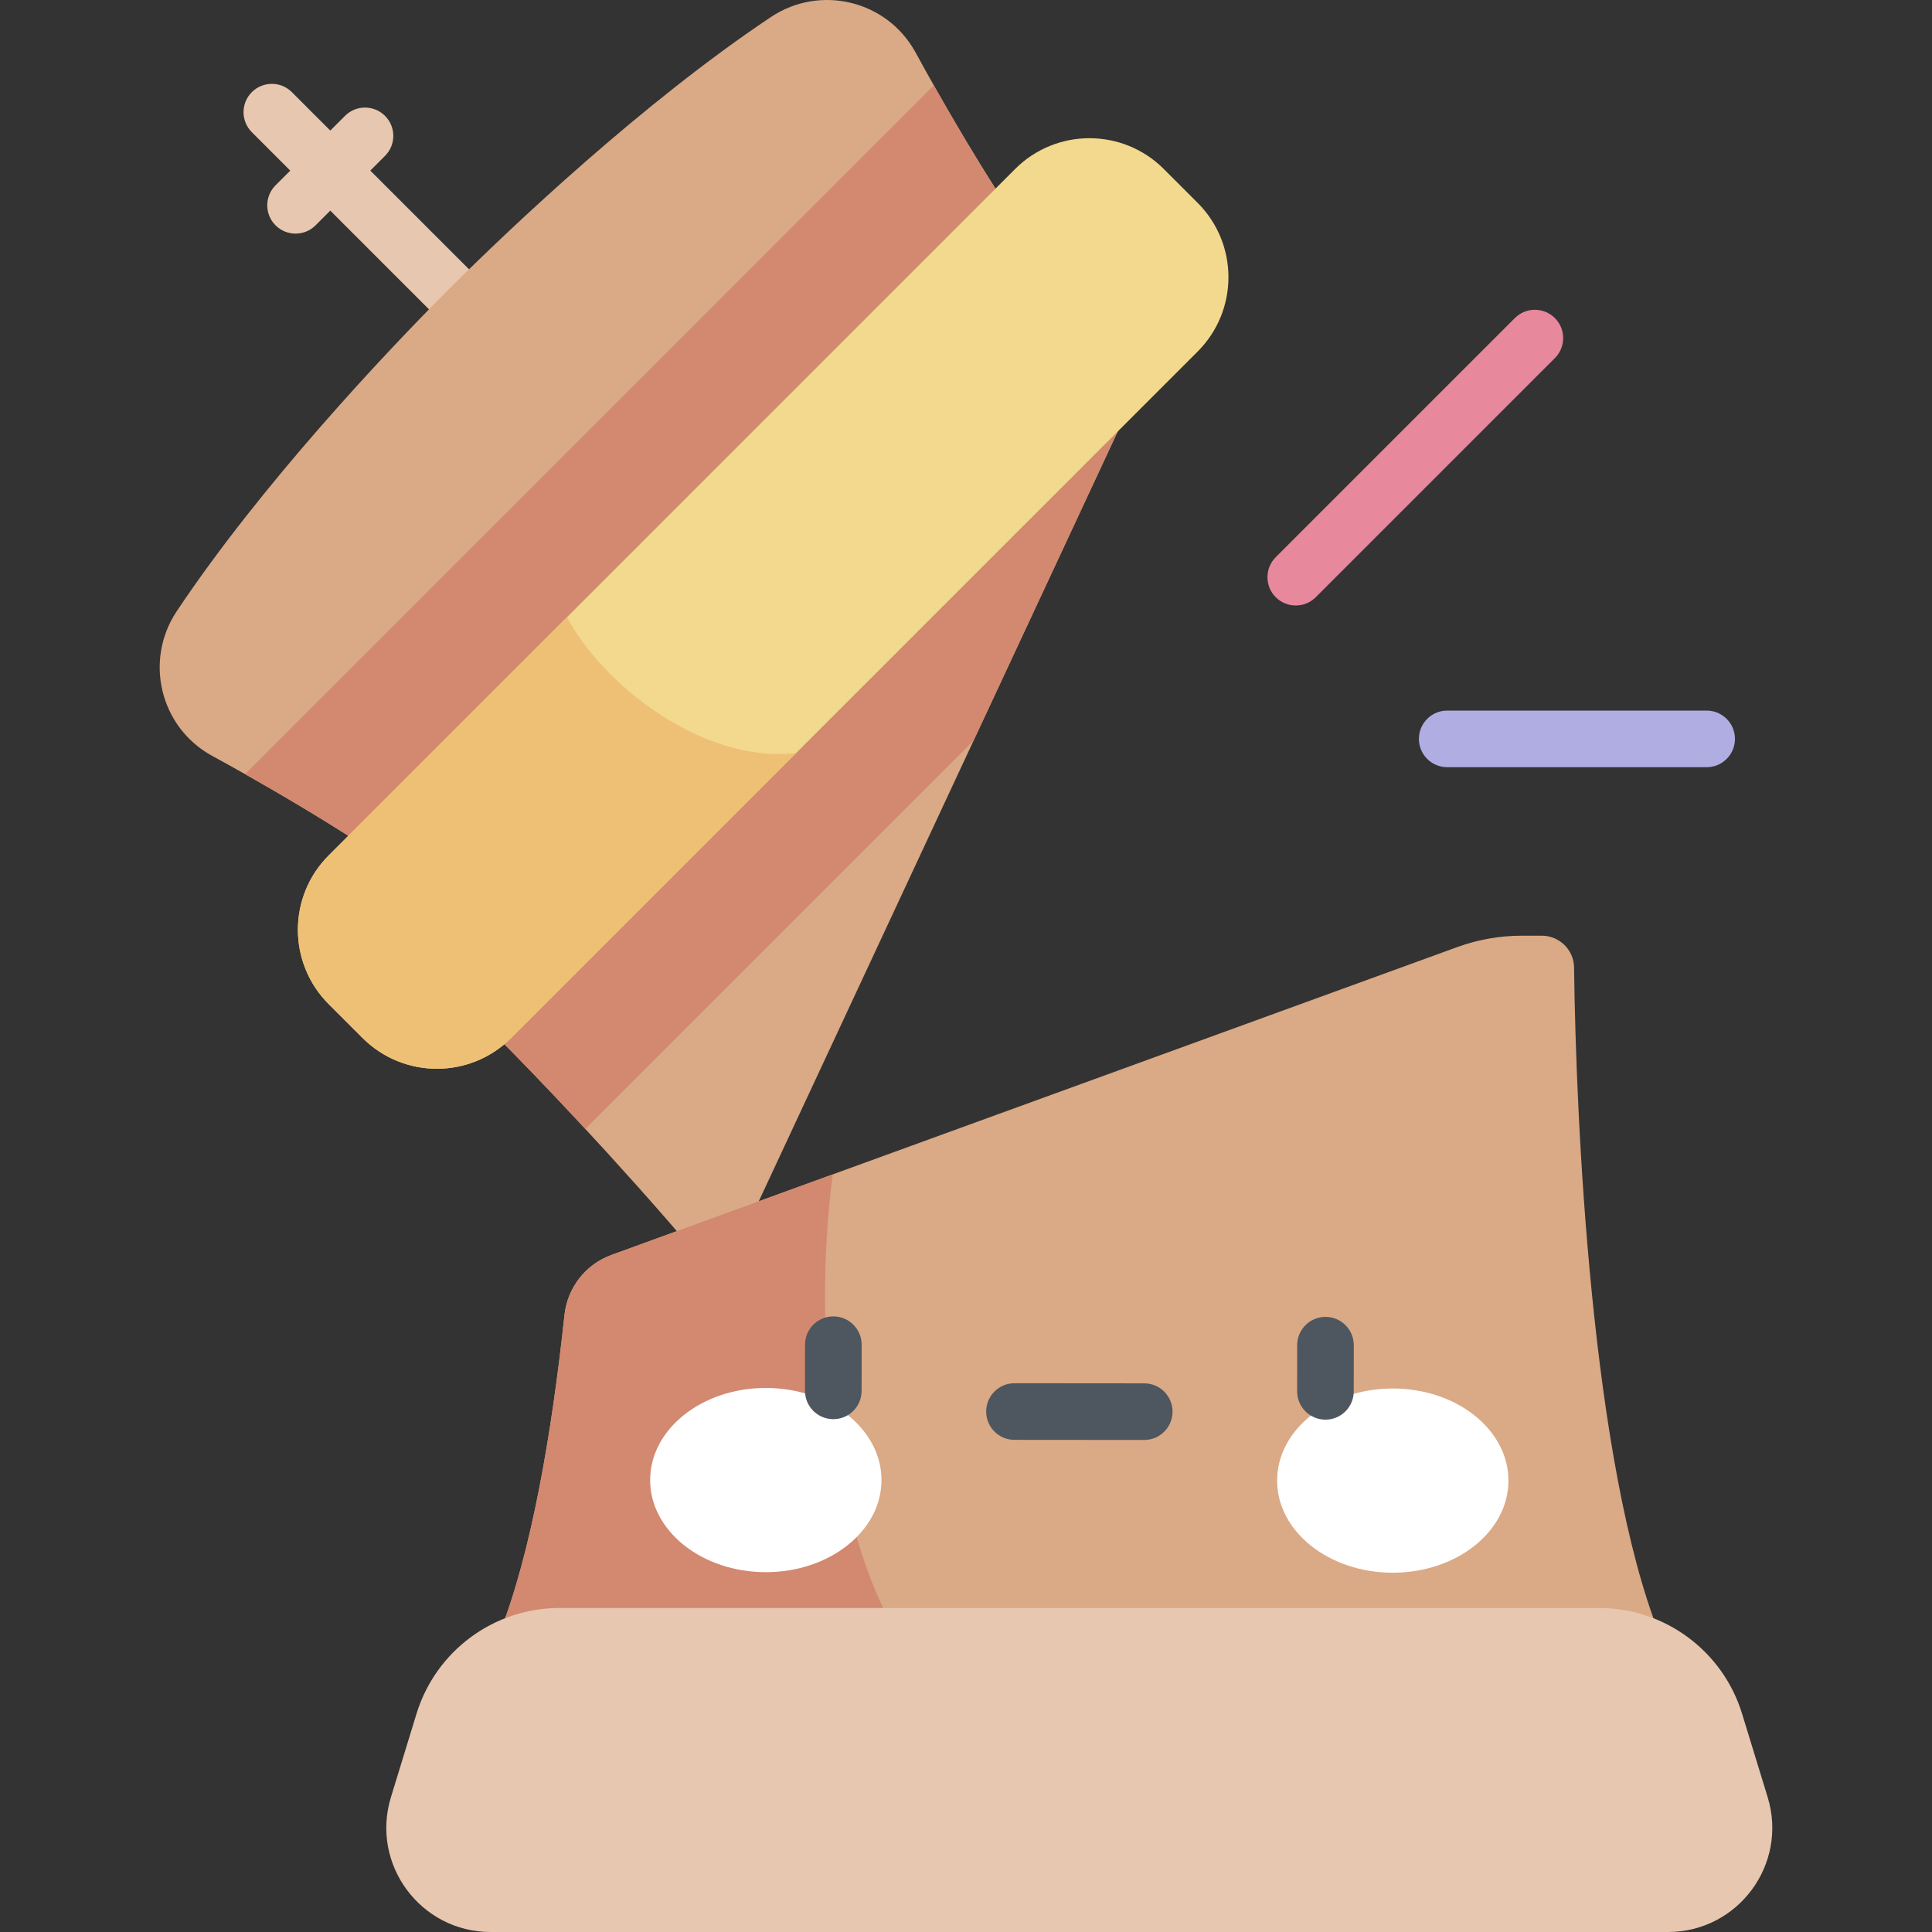 <svg id="Capa_1" enable-background="new 0 0 512 512" height="512" viewBox="0 0 512 512" width="512" xmlns="http://www.w3.org/2000/svg"><rect x="0" y="0" width="512" height="512" fill="#333333" stroke="none"/><g><path d="m195.563 330.185 105.046-225.272-169.366 169.366c10.942 10.942 31.622 32.558 52.824 57.446 3.258 3.823 9.373 3.012 11.496-1.54z" fill="#daa985"/><path d="m124.265 71.338-26.129-26.128 3.898-3.898c2.93-2.929 2.93-7.678.001-10.606-2.929-2.929-7.678-2.93-10.606-.001l-3.899 3.899-10.186-10.186c-2.93-2.928-7.678-2.928-10.607 0-2.929 2.93-2.929 7.678 0 10.607l10.185 10.185-3.898 3.898c-2.93 2.929-2.93 7.678-.001 10.606 2.928 2.928 7.677 2.931 10.606.001l3.899-3.899 26.129 26.128c2.931 2.929 7.678 2.928 10.607 0s2.929-7.676.001-10.606z" fill="#e7c7af"/><path d="m92.305 221.495 171.51-171.51c-6.333-9.898-14.456-23.708-21.137-36.008-7.52-13.845-25.277-18.199-38.385-9.457-33.518 22.355-68.536 55.325-85.331 72.121-16.796 16.796-49.766 51.813-72.121 85.331-8.742 13.108-4.388 30.865 9.457 38.385 12.299 6.682 26.109 14.806 36.007 21.138z" fill="#daa985"/><path d="m263.814 49.985c-4.877-7.622-10.814-17.565-16.339-27.351-.103.101-.211.196-.313.299l-181.912 181.91c-.102.102-.196.21-.298.313 9.787 5.524 19.729 11.462 27.352 16.339z" fill="#d2896f"/><path d="m155.097 299.161 102.929-102.929 42.583-91.32-169.366 169.367c5.725 5.725 14.118 14.375 23.854 24.882z" fill="#d2896f"/><path d="m317.391 93.162-181.91 181.91c-10.881 10.881-28.521 10.881-39.402 0l-8.974-8.974c-10.881-10.881-10.88-28.521 0-39.402l181.91-181.91c10.881-10.88 28.522-10.881 39.402 0l8.974 8.974c10.881 10.88 10.88 28.521 0 39.402z" fill="#f2d98d"/><path d="m87.104 226.696c-10.881 10.881-10.881 28.521 0 39.402l8.974 8.974c10.881 10.881 28.521 10.881 39.402 0l75.472-75.472c-25.418 2.712-51.672-18.838-60.681-36.072z" fill="#eec076"/><g><path d="m132.169 433.369h307.712c-18.213-45.553-22.244-136.953-22.735-176.955-.058-4.686-3.875-8.446-8.562-8.446h-5.266c-5.847 0-11.649 1.023-17.144 3.023l-224.144 81.581c-6.853 2.494-11.661 8.68-12.438 15.931-3.397 31.686-8.831 63.377-17.423 84.866z" fill="#daa985"/></g><path d="m220.675 311.227-58.645 21.345c-6.853 2.495-11.661 8.68-12.438 15.932-3.397 31.685-8.831 63.376-17.423 84.865h105.684c-16.624-28.163-22.835-78.53-17.178-122.142z" fill="#d2896f"/><g><g fill="#fff"><ellipse cx="202.949" cy="392.231" rx="30.654" ry="24.411"/><ellipse cx="369.101" cy="392.375" rx="30.654" ry="24.411"/></g><g fill="#4e5660"><path d="m220.835 376.092c-.002 0-.003 0-.006 0-4.142-.003-7.497-3.363-7.494-7.506l.009-12.234c.003-4.14 3.36-7.494 7.5-7.494h.006c4.142.003 7.497 3.363 7.494 7.506l-.009 12.234c-.003 4.139-3.36 7.494-7.5 7.494z"/><path d="m351.258 376.22c-.002 0-.003 0-.006 0-4.142-.003-7.497-3.363-7.494-7.506l.009-12.234c.003-4.14 3.36-7.494 7.5-7.494h.006c4.142.003 7.497 3.363 7.494 7.506l-.009 12.234c-.003 4.139-3.361 7.494-7.5 7.494z"/><path d="m303.233 381.603c-.002 0-.004 0-.007 0l-34.386-.029c-4.142-.004-7.497-3.364-7.493-7.507.004-4.14 3.36-7.493 7.5-7.493h.007l34.386.029c4.142.004 7.497 3.364 7.493 7.507-.004 4.139-3.36 7.493-7.5 7.493z"/></g></g><path d="m423.745 426.128h-275.439c-17.43 0-32.819 11.378-37.928 28.043l-6.776 22.102c-5.446 17.76 7.838 35.727 26.416 35.727h312.015c18.578 0 31.862-17.967 26.416-35.728l-6.776-22.102c-5.109-16.665-20.498-28.042-37.928-28.042z" fill="#e7c7af"/><path d="m338.083 158.268c-2.929-2.93-2.929-7.678 0-10.607l63.37-63.37c2.93-2.928 7.678-2.928 10.607 0 2.929 2.93 2.929 7.678 0 10.607l-63.37 63.37c-2.93 2.928-7.677 2.927-10.607 0z" fill="#e7889d"/><path d="m452.282 203.314h-68.758c-4.143 0-7.5-3.357-7.5-7.5s3.357-7.5 7.5-7.5h68.758c4.143 0 7.5 3.357 7.5 7.5s-3.357 7.5-7.5 7.5z" fill="#b0ade2"/></g></svg>